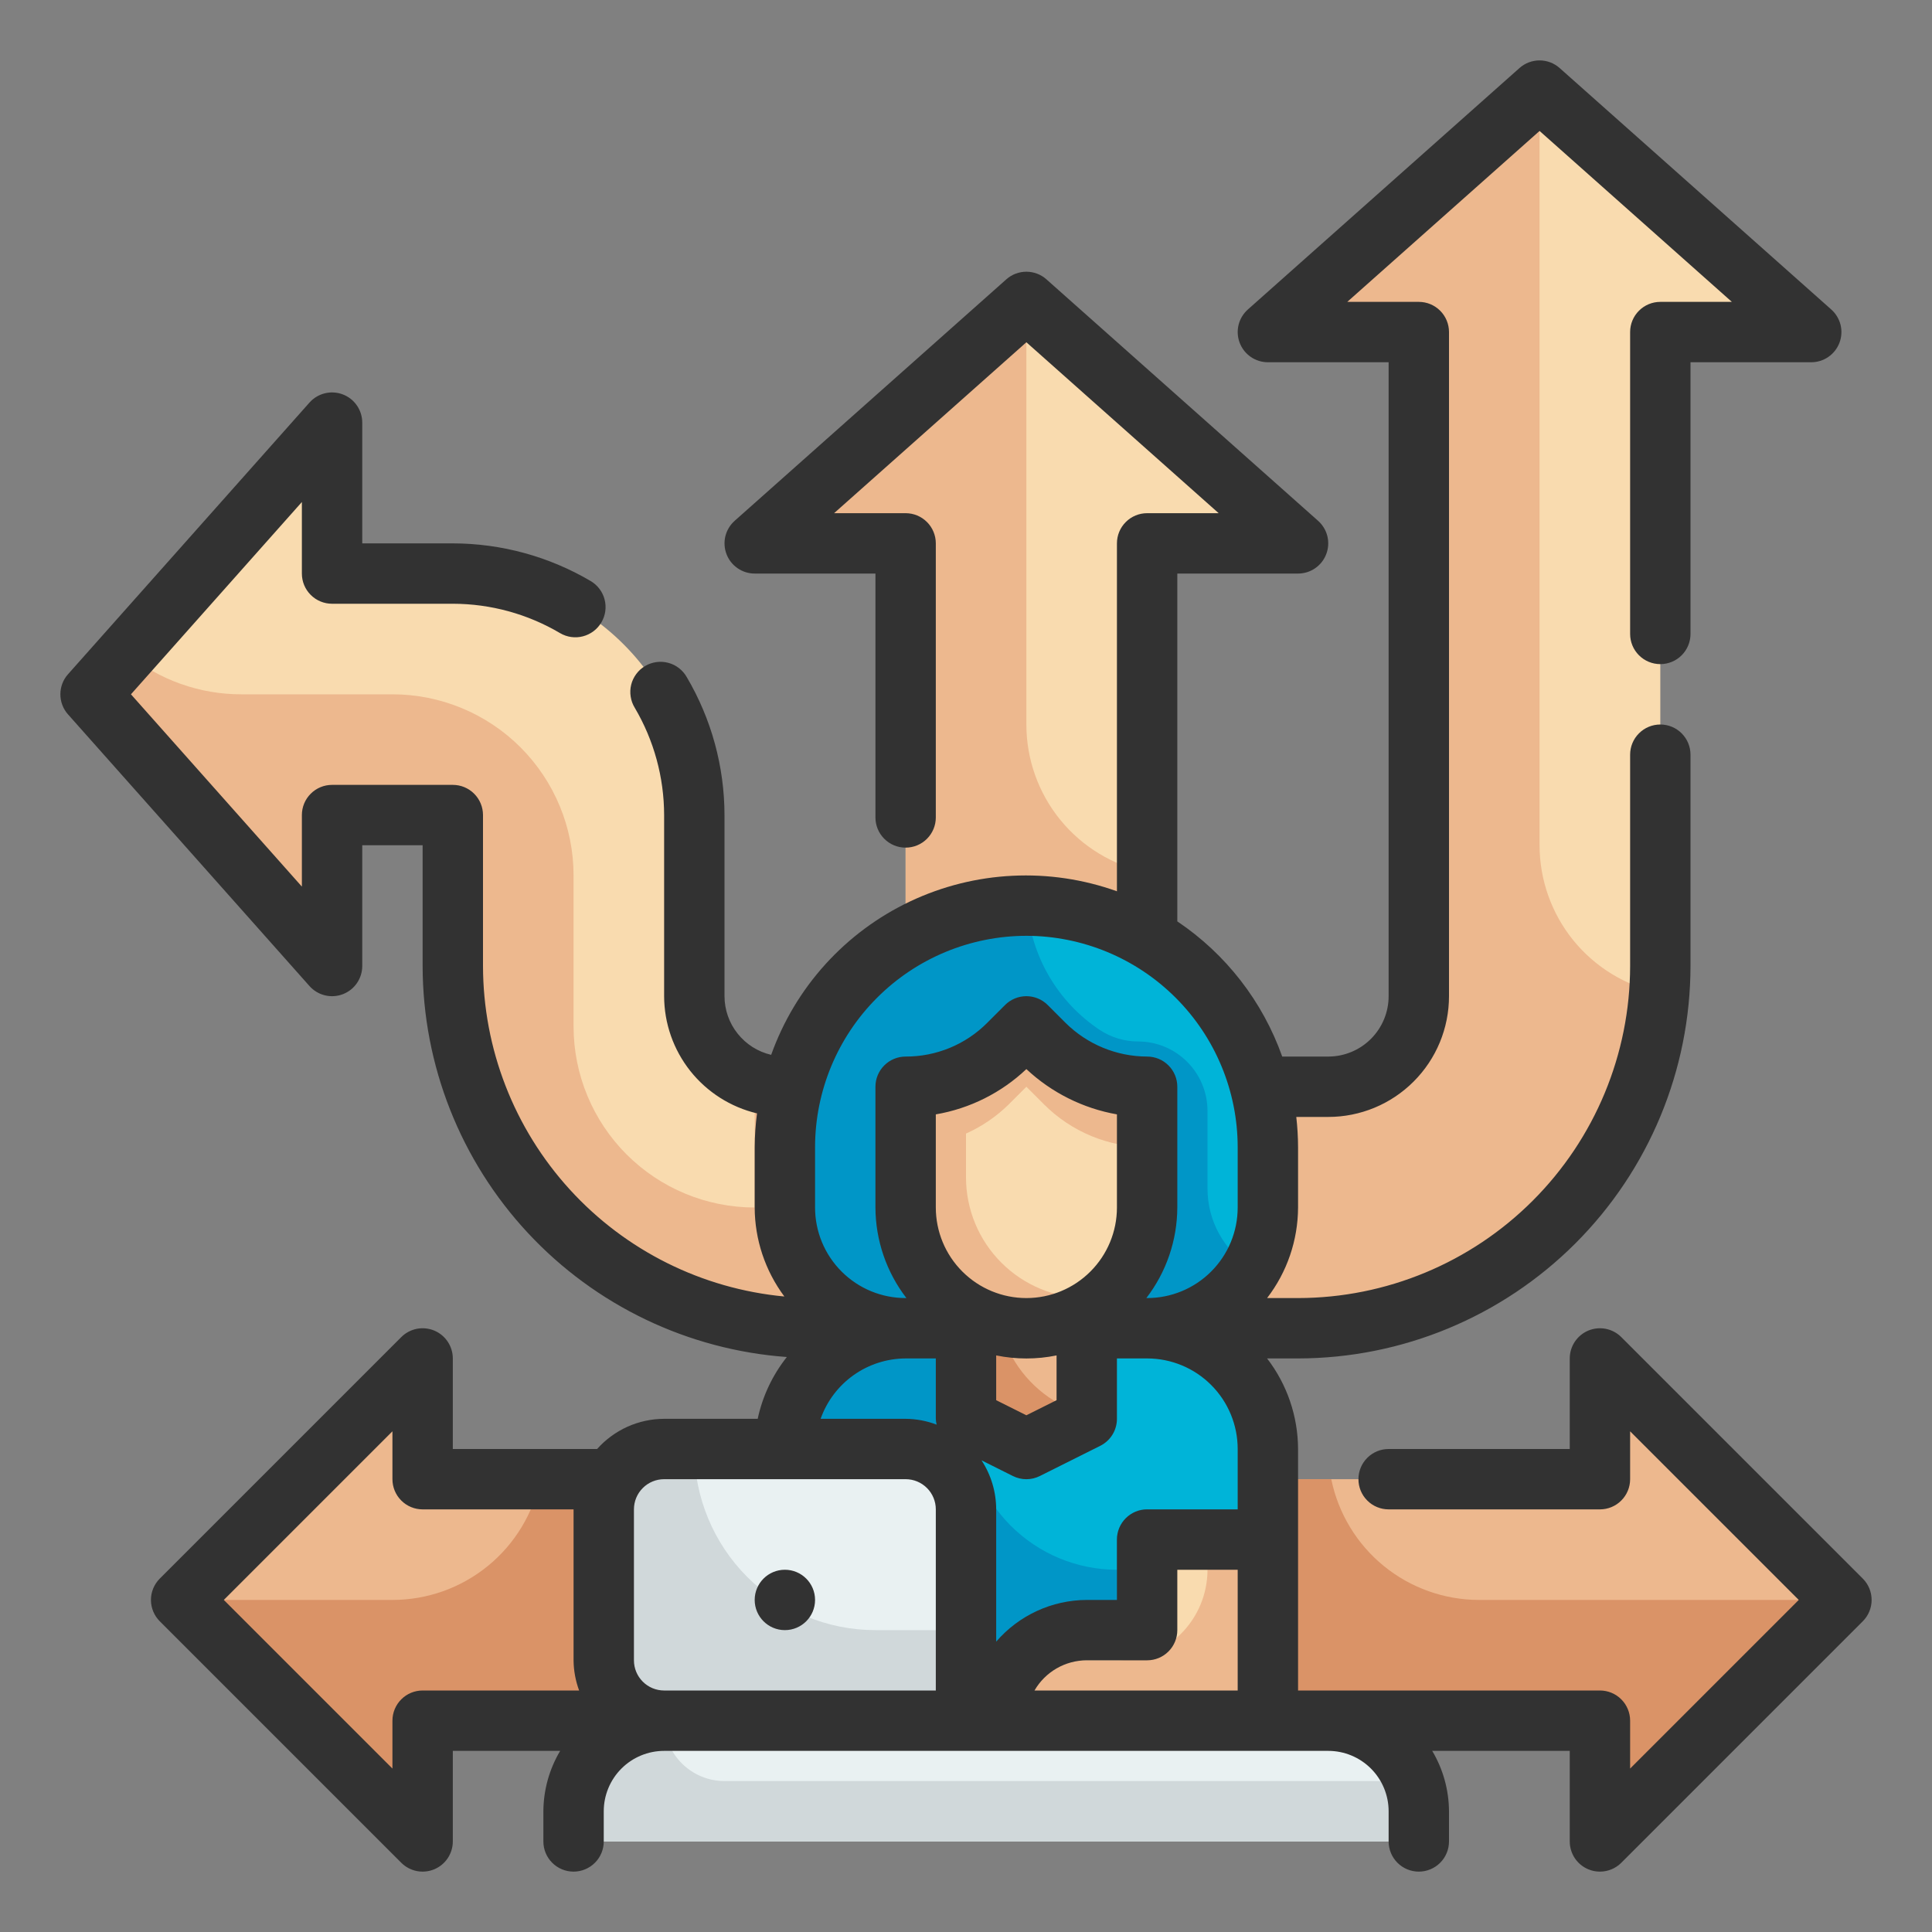 <?xml version="1.0" encoding="UTF-8" standalone="no"?> <svg width="64" height="64" viewBox="0 0 64 64" fill="none" xmlns="http://www.w3.org/2000/svg">
<rect x="0" y="0" width="64" height="64" fill="#808080" stroke="none"/>
<path d="M14 45L6 53L14 61V57H32V49H14V45Z" fill="#EDB88E"/>
<path d="M53 45L61 53L53 61V57H32V49H53V45Z" fill="#EDB88E"/>
<path d="M32 49V57H14V61L6 53H13C14.153 53 15.27 52.602 16.163 51.873C17.056 51.144 17.669 50.129 17.9 49H32Z" fill="#DA9367"/>
<path d="M53 61V57H32V49H44.1C44.331 50.129 44.944 51.144 45.837 51.873C46.73 52.602 47.847 53 49 53H61L53 61Z" fill="#DA9367"/>
<path d="M43 18L34 10L25 18H30V39H38V18H43Z" fill="#F9DBAF"/>
<path d="M34 24V10L25 18H30V39H38V28.9C36.871 28.669 35.856 28.056 35.127 27.163C34.398 26.27 34 25.153 34 24V24Z" fill="#EDB88E"/>
<path d="M51 3L42 11H47V33C47 33.796 46.684 34.559 46.121 35.121C45.559 35.684 44.796 36 44 36H26C25.204 36 24.441 35.684 23.879 35.121C23.316 34.559 23 33.796 23 33V27C23 24.878 22.157 22.843 20.657 21.343C19.157 19.843 17.122 19 15 19H11V14L3 23L11 32V27H15V32C15 35.183 16.264 38.235 18.515 40.485C20.765 42.736 23.817 44 27 44H43C46.183 44 49.235 42.736 51.485 40.485C53.736 38.235 55 35.183 55 32V11H60L51 3Z" fill="#F9DBAF"/>
<path d="M51 28V3L42 11H47V33C47 33.796 46.684 34.559 46.121 35.121C45.559 35.684 44.796 36 44 36H26C25.659 35.997 25.32 35.934 25 35.816V40C23.409 40 21.883 39.368 20.757 38.243C19.632 37.117 19 35.591 19 34V29C19 27.409 18.368 25.883 17.243 24.757C16.117 23.632 14.591 23 13 23H8C6.614 23.003 5.271 22.524 4.2 21.645L3 23L11 32V27H15V32C15 35.183 16.264 38.235 18.515 40.485C20.765 42.736 23.817 44 27 44H43C46.028 43.999 48.943 42.853 51.16 40.792C53.378 38.73 54.733 35.906 54.955 32.887C53.836 32.648 52.833 32.032 52.113 31.143C51.394 30.253 51.001 29.144 51 28V28Z" fill="#EDB88E"/>
<path d="M30 44H38C39.061 44 40.078 44.421 40.828 45.172C41.579 45.922 42 46.939 42 48V57H26V48C26 46.939 26.421 45.922 27.172 45.172C27.922 44.421 28.939 44 30 44Z" fill="#00B4D8"/>
<path d="M37 51V52C36.345 52 35.696 51.87 35.091 51.619C34.486 51.367 33.937 50.998 33.475 50.534C33.013 50.069 32.647 49.518 32.399 48.911C32.151 48.305 32.025 47.655 32.029 47L32.047 44H30C28.939 44 27.922 44.421 27.172 45.172C26.421 45.922 26 46.939 26 48V57H38V50C37.735 50 37.48 50.105 37.293 50.293C37.105 50.48 37 50.735 37 51Z" fill="#0096C7"/>
<path d="M34 30C36.122 30 38.157 30.843 39.657 32.343C41.157 33.843 42 35.878 42 38V40C42 41.061 41.579 42.078 40.828 42.828C40.078 43.579 39.061 44 38 44H30C28.939 44 27.922 43.579 27.172 42.828C26.421 42.078 26 41.061 26 40V38C26 35.878 26.843 33.843 28.343 32.343C29.843 30.843 31.878 30 34 30V30Z" fill="#00B4D8"/>
<path d="M40 39.378V36.8C40 36.19 39.758 35.605 39.326 35.174C38.895 34.742 38.31 34.5 37.7 34.5C37.245 34.5 36.801 34.365 36.423 34.113C35.737 33.655 35.164 33.046 34.749 32.334C34.334 31.621 34.087 30.823 34.026 30H34C31.878 30 29.843 30.843 28.343 32.343C26.843 33.843 26 35.878 26 38V40C26 41.061 26.421 42.078 27.172 42.828C27.922 43.579 28.939 44 30 44H38C38.699 43.998 39.385 43.812 39.989 43.461C40.594 43.11 41.095 42.606 41.443 42C41.002 41.719 40.638 41.332 40.386 40.874C40.133 40.416 40.001 39.901 40 39.378V39.378Z" fill="#0096C7"/>
<path d="M36 47L34 48L32 47V43H36V47Z" fill="#EDB88E"/>
<path d="M33.526 44.947C34.482 44.821 35.36 44.354 36 43.633V43H32V47L34 48L36 47V46.867C35.48 46.729 34.993 46.488 34.568 46.158C34.143 45.828 33.789 45.416 33.526 44.947V44.947Z" fill="#DA9367"/>
<path d="M34 44C35.061 44 36.078 43.579 36.828 42.828C37.579 42.078 38 41.061 38 40V36C37.366 36 36.738 35.875 36.152 35.633C35.567 35.39 35.034 35.034 34.586 34.586L34 34L33.414 34.586C32.966 35.034 32.433 35.39 31.848 35.633C31.262 35.875 30.634 36 30 36V36V40C30 41.061 30.421 42.078 31.172 42.828C31.922 43.579 32.939 44 34 44Z" fill="#F9DBAF"/>
<path d="M34.586 34.586L34 34L33.414 34.586C32.966 35.034 32.433 35.39 31.848 35.633C31.262 35.875 30.634 36 30 36V40C29.998 40.779 30.223 41.541 30.649 42.193C31.075 42.844 31.682 43.358 32.395 43.668C33.109 43.979 33.898 44.075 34.666 43.942C35.433 43.81 36.145 43.456 36.713 42.924C36.478 42.972 36.239 42.997 36 43C34.939 43 33.922 42.579 33.172 41.828C32.421 41.078 32 40.061 32 39V37.551C32.525 37.316 33.004 36.99 33.414 36.586L34 36L34.586 36.586C35.034 37.034 35.567 37.39 36.152 37.633C36.738 37.875 37.366 38 38 38V36C37.366 36 36.738 35.875 36.152 35.633C35.567 35.39 35.034 35.034 34.586 34.586V34.586Z" fill="#EDB88E"/>
<path d="M38 51V54H36C35.204 54 34.441 54.316 33.879 54.879C33.316 55.441 33 56.204 33 57H42V51H38Z" fill="#F9DBAF"/>
<path d="M38 51V52H40C40 52.796 39.684 53.559 39.121 54.121C38.559 54.684 37.796 55 37 55H35.854C35.297 55 34.751 55.155 34.277 55.448C33.803 55.741 33.42 56.16 33.171 56.658L33 57H42V51H38Z" fill="#EDB88E"/>
<path d="M22 57H44C44.796 57 45.559 57.316 46.121 57.879C46.684 58.441 47 59.204 47 60V61H19V60C19 59.204 19.316 58.441 19.879 57.879C20.441 57.316 21.204 57 22 57Z" fill="#E9F1F2"/>
<path d="M22 48H30C30.53 48 31.039 48.211 31.414 48.586C31.789 48.961 32 49.47 32 50V57H22C21.47 57 20.961 56.789 20.586 56.414C20.211 56.039 20 55.53 20 55V50C20 49.47 20.211 48.961 20.586 48.586C20.961 48.211 21.47 48 22 48V48Z" fill="#E9F1F2"/>
<path d="M29 54C27.409 54 25.883 53.368 24.757 52.243C23.632 51.117 23 49.591 23 48H22C21.47 48 20.961 48.211 20.586 48.586C20.211 48.961 20 49.47 20 50V55C20 55.53 20.211 56.039 20.586 56.414C20.961 56.789 21.47 57 22 57H32V54H29Z" fill="#D0D8DA"/>
<path d="M24 59C23.47 59 22.961 58.789 22.586 58.414C22.211 58.039 22 57.53 22 57C21.204 57 20.441 57.316 19.879 57.879C19.316 58.441 19 59.204 19 60V61H47V60C46.997 59.659 46.934 59.32 46.816 59H24Z" fill="#D0D8DA"/>
<path d="M61.707 52.293L53.707 44.293C53.567 44.153 53.389 44.058 53.195 44.019C53.001 43.981 52.8 44.001 52.617 44.076C52.435 44.152 52.279 44.28 52.169 44.444C52.059 44.609 52 44.802 52 45V48H46C45.735 48 45.48 48.105 45.293 48.293C45.105 48.48 45 48.735 45 49C45 49.265 45.105 49.52 45.293 49.707C45.48 49.895 45.735 50 46 50H53C53.265 50 53.52 49.895 53.707 49.707C53.895 49.52 54 49.265 54 49V47.414L59.586 53L54 58.586V57C54 56.735 53.895 56.48 53.707 56.293C53.52 56.105 53.265 56 53 56H43V48C42.996 46.914 42.636 45.86 41.974 45H43C46.447 44.996 49.751 43.625 52.188 41.188C54.625 38.751 55.996 35.447 56 32V25C56 24.735 55.895 24.48 55.707 24.293C55.52 24.105 55.265 24 55 24C54.735 24 54.48 24.105 54.293 24.293C54.105 24.48 54 24.735 54 25V32C53.997 34.916 52.837 37.712 50.774 39.774C48.712 41.837 45.916 42.997 43 43H41.974C42.636 42.14 42.996 41.086 43 40V38C42.999 37.666 42.979 37.332 42.941 37H44C45.061 37 46.078 36.579 46.828 35.828C47.579 35.078 48 34.061 48 33V11C48 10.735 47.895 10.48 47.707 10.293C47.52 10.105 47.265 10 47 10H44.63L51 4.338L57.37 10H55C54.735 10 54.48 10.105 54.293 10.293C54.105 10.48 54 10.735 54 11V21C54 21.265 54.105 21.52 54.293 21.707C54.48 21.895 54.735 22 55 22C55.265 22 55.52 21.895 55.707 21.707C55.895 21.52 56 21.265 56 21V12H60C60.203 12 60.401 11.938 60.567 11.823C60.734 11.708 60.862 11.545 60.934 11.355C61.006 11.166 61.019 10.959 60.971 10.762C60.922 10.565 60.815 10.388 60.664 10.253L51.664 2.253C51.481 2.09 51.245 2.001 51 2.001C50.755 2.001 50.519 2.09 50.336 2.253L41.336 10.253C41.185 10.388 41.078 10.565 41.029 10.762C40.981 10.959 40.994 11.166 41.066 11.355C41.138 11.545 41.266 11.708 41.433 11.823C41.599 11.938 41.797 12 42 12H46V33C46 33.53 45.789 34.039 45.414 34.414C45.039 34.789 44.53 35 44 35H42.475C41.827 33.173 40.609 31.603 39 30.522V19H43C43.203 19 43.401 18.938 43.567 18.823C43.734 18.708 43.862 18.545 43.934 18.355C44.006 18.166 44.019 17.959 43.971 17.762C43.922 17.565 43.815 17.388 43.664 17.253L34.664 9.253C34.481 9.09 34.245 9.001 34 9.001C33.755 9.001 33.519 9.09 33.336 9.253L24.336 17.253C24.185 17.388 24.078 17.565 24.029 17.762C23.981 17.959 23.994 18.166 24.066 18.355C24.138 18.545 24.266 18.708 24.433 18.823C24.599 18.938 24.797 19 25 19H29V27.079C29 27.344 29.105 27.599 29.293 27.786C29.48 27.974 29.735 28.079 30 28.079C30.265 28.079 30.52 27.974 30.707 27.786C30.895 27.599 31 27.344 31 27.079V18C31 17.735 30.895 17.48 30.707 17.293C30.52 17.105 30.265 17 30 17H27.63L34 11.338L40.37 17H38C37.735 17 37.48 17.105 37.293 17.293C37.105 17.48 37 17.735 37 18V29.525C35.892 29.128 34.717 28.953 33.542 29.011C32.366 29.068 31.214 29.357 30.15 29.86C29.086 30.363 28.132 31.071 27.342 31.943C26.552 32.815 25.942 33.835 25.546 34.943C25.107 34.841 24.716 34.593 24.435 34.24C24.154 33.888 24.001 33.451 24 33V27C23.998 25.394 23.567 23.818 22.752 22.434C22.687 22.318 22.599 22.216 22.494 22.134C22.39 22.052 22.269 21.992 22.141 21.958C22.012 21.923 21.878 21.914 21.747 21.932C21.615 21.95 21.488 21.993 21.373 22.061C21.258 22.128 21.158 22.218 21.079 22.324C20.999 22.431 20.941 22.552 20.909 22.681C20.877 22.811 20.871 22.945 20.892 23.076C20.912 23.208 20.958 23.334 21.028 23.447C21.663 24.524 21.998 25.75 22 27V33C22.002 33.899 22.307 34.77 22.865 35.475C23.424 36.179 24.203 36.675 25.077 36.882C25.028 37.253 25.002 37.626 25 38V40C25.003 41.063 25.348 42.096 25.983 42.948C23.255 42.692 20.721 41.429 18.875 39.404C17.029 37.38 16.004 34.74 16 32V27C16 26.735 15.895 26.48 15.707 26.293C15.52 26.105 15.265 26 15 26H11C10.735 26 10.48 26.105 10.293 26.293C10.105 26.48 10 26.735 10 27V29.37L4.338 23L10 16.63V19C10 19.265 10.105 19.52 10.293 19.707C10.48 19.895 10.735 20 11 20H15C16.25 20.001 17.477 20.337 18.553 20.973C18.782 21.108 19.055 21.146 19.311 21.079C19.568 21.012 19.788 20.846 19.922 20.617C20.057 20.389 20.095 20.116 20.028 19.859C19.962 19.602 19.796 19.383 19.567 19.248C18.183 18.433 16.606 18.002 15 18H12V14C12 13.797 11.938 13.599 11.823 13.432C11.708 13.265 11.545 13.137 11.355 13.065C11.165 12.993 10.958 12.98 10.761 13.029C10.564 13.077 10.387 13.184 10.252 13.336L2.252 22.336C2.089 22.519 2 22.755 2 23C2 23.245 2.089 23.481 2.252 23.664L10.252 32.664C10.387 32.816 10.564 32.923 10.761 32.971C10.958 33.02 11.165 33.007 11.355 32.935C11.545 32.863 11.708 32.735 11.823 32.568C11.938 32.401 12 32.203 12 32V28H14V32C14.005 35.283 15.252 38.443 17.489 40.845C19.727 43.248 22.791 44.715 26.065 44.953C25.59 45.552 25.259 46.252 25.1 47H22C21.581 47.001 21.166 47.091 20.783 47.263C20.401 47.436 20.059 47.687 19.78 48H15V45C15 44.802 14.941 44.609 14.831 44.444C14.722 44.28 14.565 44.152 14.383 44.076C14.2 44.001 13.999 43.981 13.805 44.019C13.611 44.058 13.433 44.153 13.293 44.293L5.293 52.293C5.106 52.48 5 52.735 5 53C5 53.265 5.106 53.52 5.293 53.707L13.293 61.707C13.433 61.847 13.611 61.942 13.805 61.981C13.999 62.019 14.2 61.999 14.383 61.924C14.565 61.848 14.722 61.72 14.831 61.556C14.941 61.391 15 61.198 15 61V58H18.556C18.196 58.605 18.004 59.296 18 60V61C18 61.265 18.105 61.52 18.293 61.707C18.48 61.895 18.735 62 19 62C19.265 62 19.52 61.895 19.707 61.707C19.895 61.52 20 61.265 20 61V60C20 59.47 20.211 58.961 20.586 58.586C20.961 58.211 21.47 58 22 58H44C44.53 58 45.039 58.211 45.414 58.586C45.789 58.961 46 59.47 46 60V61C46 61.265 46.105 61.52 46.293 61.707C46.48 61.895 46.735 62 47 62C47.265 62 47.52 61.895 47.707 61.707C47.895 61.52 48 61.265 48 61V60C47.996 59.296 47.804 58.605 47.444 58H52V61C52 61.198 52.059 61.391 52.168 61.556C52.278 61.72 52.434 61.848 52.617 61.924C52.738 61.975 52.868 62 53 62C53.265 62 53.52 61.895 53.707 61.707L61.707 53.707C61.895 53.52 62 53.265 62 53C62 52.735 61.895 52.48 61.707 52.293V52.293ZM41 48V50H38C37.735 50 37.48 50.105 37.293 50.293C37.105 50.48 37 50.735 37 51V53H36C35.43 53.002 34.867 53.126 34.35 53.365C33.832 53.603 33.372 53.95 33 54.382V50C32.999 49.423 32.831 48.859 32.515 48.376L33.553 48.895C33.692 48.964 33.845 49.001 34 49.001C34.155 49.001 34.308 48.964 34.447 48.895L36.447 47.895C36.613 47.812 36.753 47.684 36.851 47.526C36.948 47.368 37 47.186 37 47V45H38C38.796 45 39.559 45.316 40.121 45.879C40.684 46.441 41 47.204 41 48ZM33 44.9C33.66 45.035 34.34 45.035 35 44.9V46.383L34 46.883L33 46.383V44.9ZM37 40C37 40.796 36.684 41.559 36.121 42.121C35.559 42.684 34.796 43 34 43C33.204 43 32.441 42.684 31.879 42.121C31.316 41.559 31 40.796 31 40V36.915C32.126 36.723 33.17 36.201 34 35.415C34.833 36.195 35.876 36.717 37 36.915V40ZM34 31C35.856 31.002 37.635 31.741 38.947 33.053C40.259 34.365 40.998 36.144 41 38V40C41 40.796 40.684 41.559 40.121 42.121C39.559 42.684 38.796 43 38 43H37.974C38.636 42.14 38.996 41.086 39 40V36C39 35.735 38.895 35.48 38.707 35.293C38.52 35.105 38.265 35 38 35C36.985 34.997 36.013 34.595 35.293 33.879L34.707 33.293C34.52 33.105 34.265 33 34 33C33.735 33 33.48 33.105 33.293 33.293L32.707 33.879C32.352 34.236 31.931 34.519 31.466 34.711C31.001 34.903 30.503 35.002 30 35C29.735 35 29.48 35.105 29.293 35.293C29.105 35.48 29 35.735 29 36V40C29.004 41.086 29.364 42.14 30.026 43H30C29.204 43 28.441 42.684 27.879 42.121C27.316 41.559 27 40.796 27 40V38C27.002 36.144 27.74 34.365 29.053 33.053C30.365 31.74 32.144 31.002 34 31V31ZM30 45H31V47C31.003 47.065 31.012 47.13 31.027 47.193C30.699 47.068 30.351 47.003 30 47H27.184C27.39 46.417 27.771 45.912 28.275 45.554C28.779 45.196 29.382 45.003 30 45V45ZM14 56C13.735 56 13.48 56.105 13.293 56.293C13.105 56.48 13 56.735 13 57V58.586L7.414 53L13 47.414V49C13 49.265 13.105 49.52 13.293 49.707C13.48 49.895 13.735 50 14 50H19V55C19.003 55.341 19.066 55.68 19.184 56H14ZM22 56C21.735 56 21.48 55.895 21.293 55.707C21.105 55.52 21 55.265 21 55V50C21 49.735 21.105 49.48 21.293 49.293C21.48 49.105 21.735 49 22 49H30C30.265 49 30.52 49.105 30.707 49.293C30.895 49.48 31 49.735 31 50V56H22ZM36 55H38C38.265 55 38.52 54.895 38.707 54.707C38.895 54.52 39 54.265 39 54V52H41V56H34.269C34.444 55.696 34.697 55.444 35.001 55.268C35.304 55.093 35.649 55 36 55V55Z" fill="#323232"/>
<path d="M26 54C26.552 54 27 53.552 27 53C27 52.448 26.552 52 26 52C25.448 52 25 52.448 25 53C25 53.552 25.448 54 26 54Z" fill="#323232"/>
</svg>
